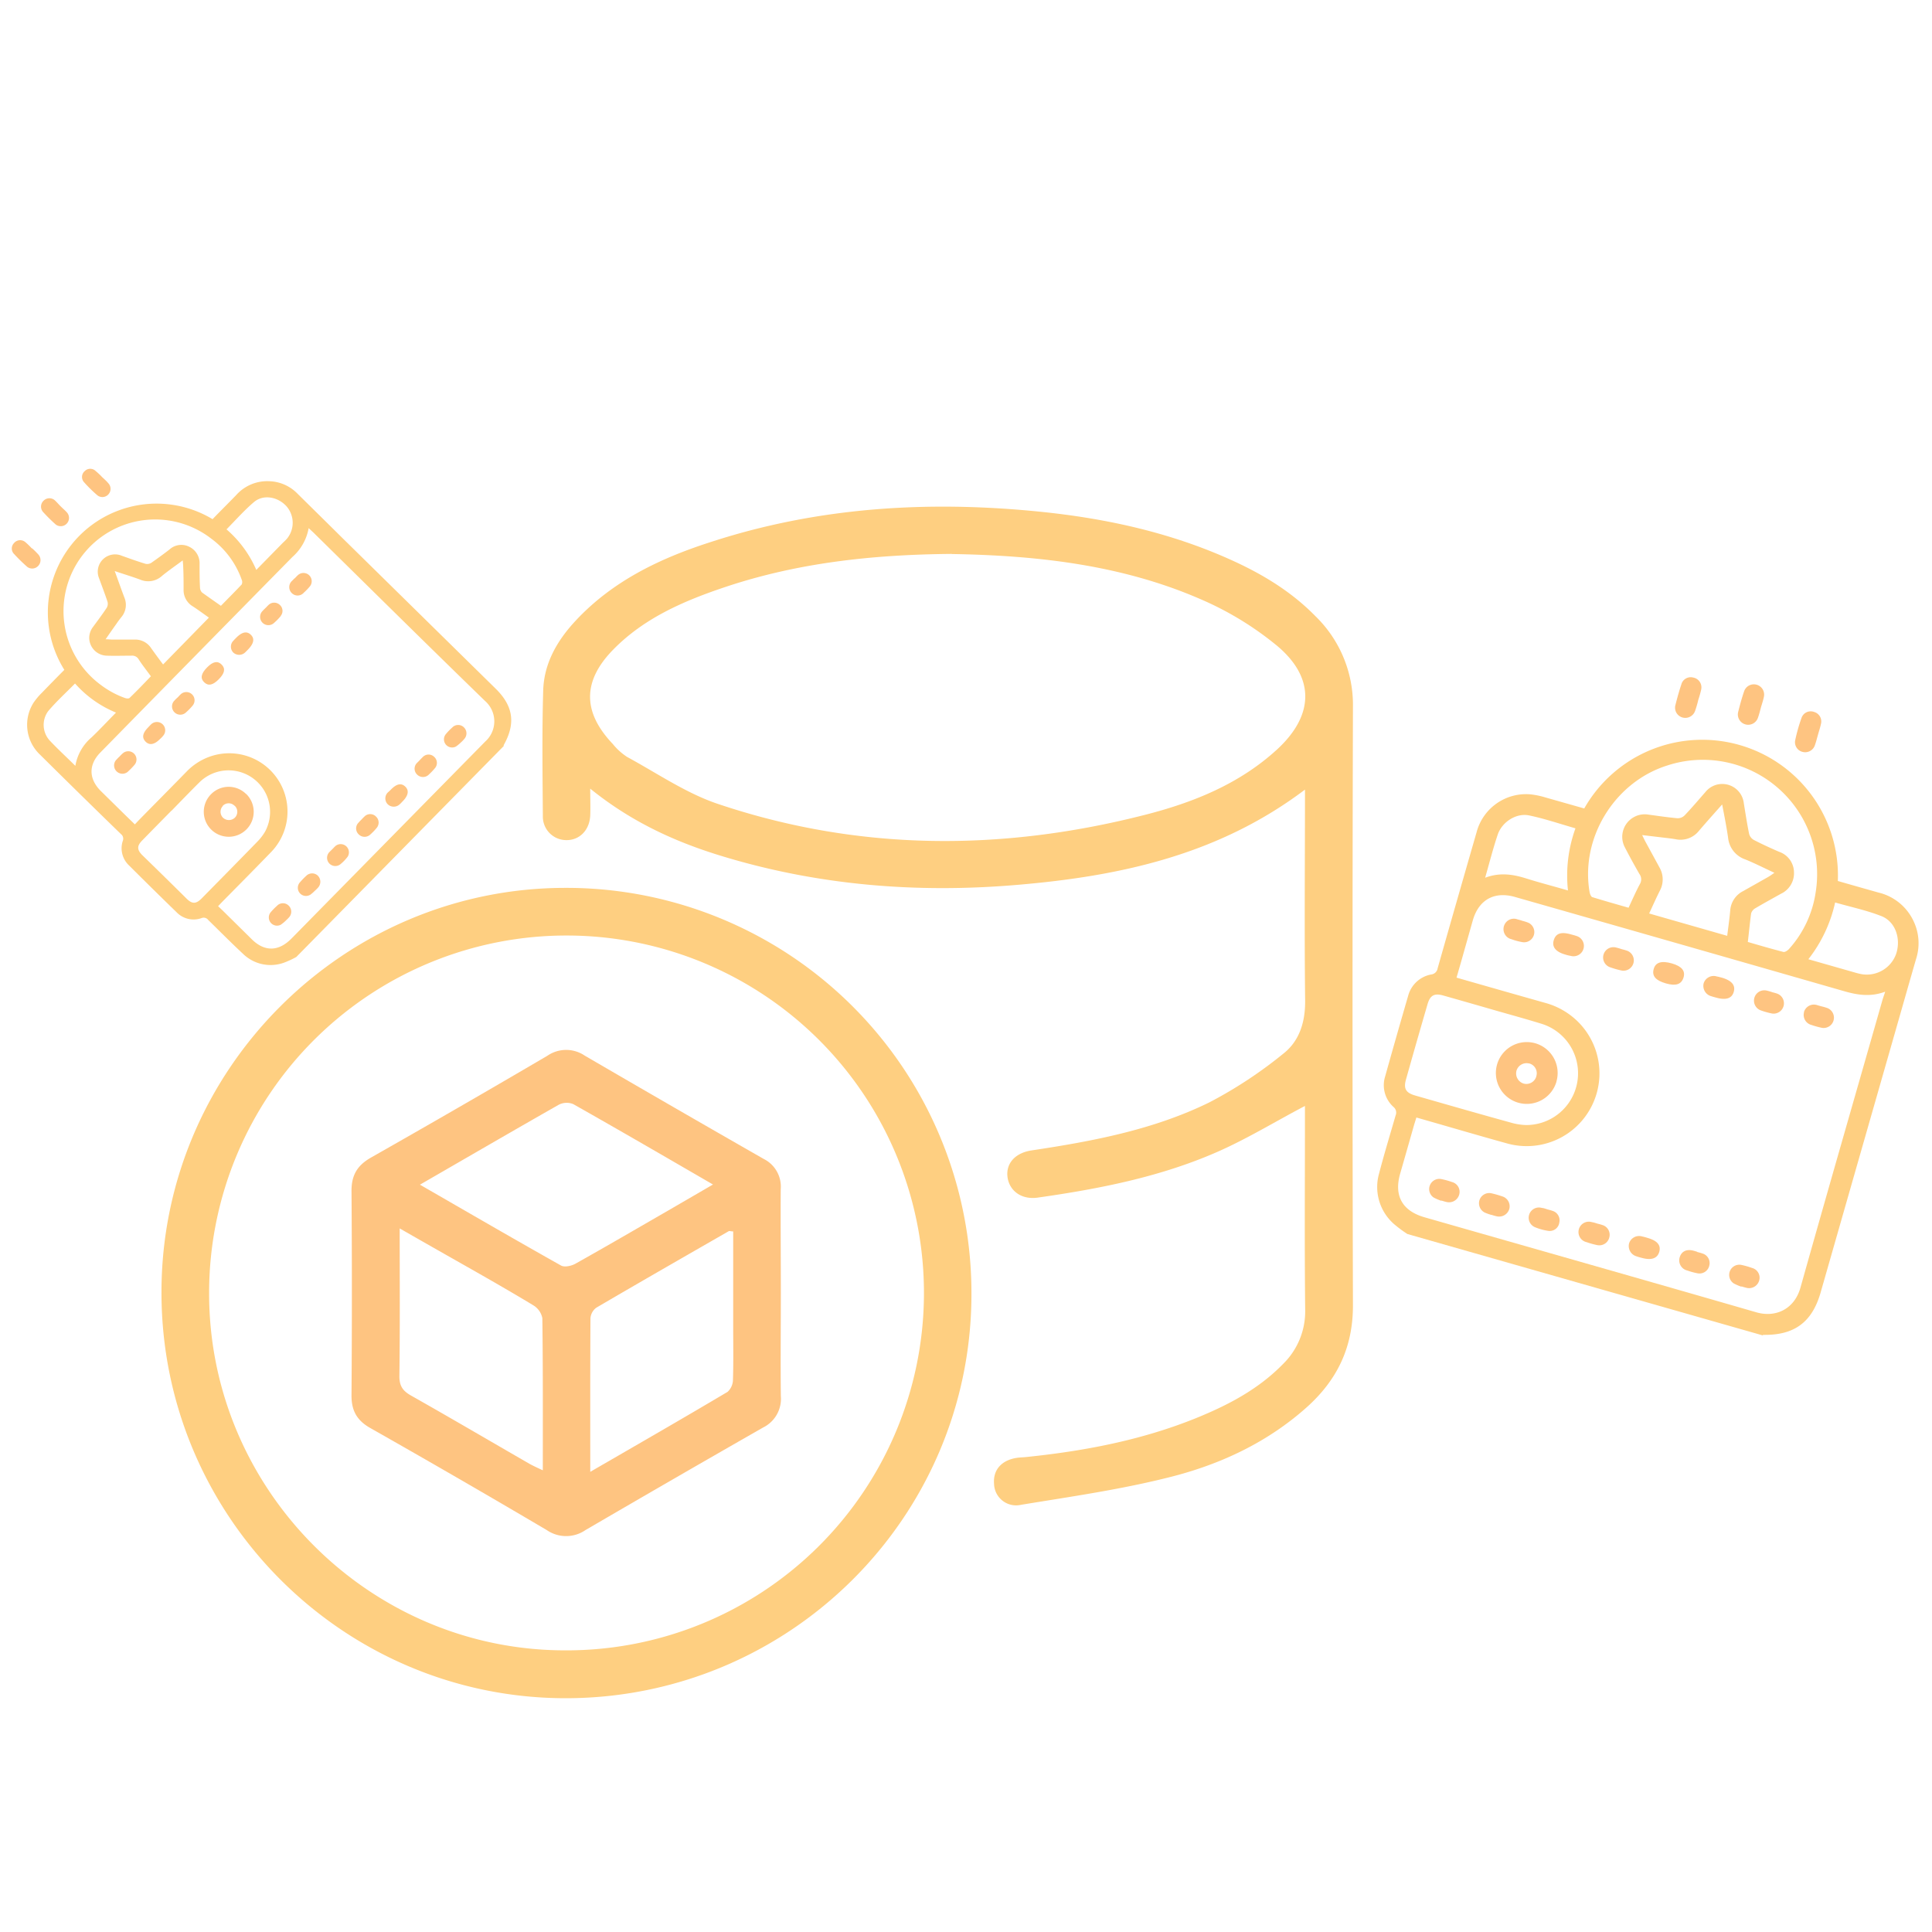 <svg id="Layer_1" data-name="Layer 1" xmlns="http://www.w3.org/2000/svg" viewBox="0 0 500 500"><defs><style>.cls-1{fill:#fecf81;}.cls-2{fill:#fec481;}</style></defs><path class="cls-1" d="M337.73,204.35C315.31,221.28,289.8,226.76,263.3,229c-26.21,2.24-52.05.12-77.28-7.69-11.83-3.67-22.91-8.82-33.27-17.21,0,2.78.09,4.89,0,7-.2,3.83-2.87,6.44-6.33,6.32a6.08,6.08,0,0,1-5.93-6.2s0-.1,0-.15c-.08-10.78-.23-21.58.09-32.36.2-7.08,3.65-13,8.43-18.11,9.48-10.16,21.58-16,34.49-20.18,27.9-9.18,56.53-10.93,85.58-8,17.2,1.74,33.92,5.4,49.75,12.59,8,3.63,15.42,8.13,21.62,14.47a32,32,0,0,1,9.69,23.54q-.21,77.44,0,154.88c0,10.92-4.16,19.33-12,26.34-10.09,9-22.11,14.65-35,17.94s-25.86,5.12-38.88,7.26a5.71,5.71,0,0,1-7-5.43c-.3-3.56,1.91-6.12,5.9-6.72.75-.12,1.53-.12,2.3-.2,15.11-1.55,29.95-4.36,44.1-10.09,8.27-3.36,16.07-7.44,22.42-13.93a19.06,19.06,0,0,0,5.8-14.16c-.18-16.44-.06-32.88-.06-49.32v-3.37c-7.62,4-14.93,8.49-22.7,11.9-14.78,6.48-30.54,9.56-46.45,11.82-4.25.61-7.45-1.79-7.85-5.5-.34-3.48,2.11-6.12,6.35-6.73,15.77-2.37,31.45-5.33,45.86-12.39a113.06,113.06,0,0,0,19.15-12.6c4.17-3.24,5.74-8.16,5.69-13.72C337.56,240.9,337.73,223,337.73,204.35Zm-91.41-61c-20.72.18-40,2.33-58.72,8.6-10.64,3.57-20.92,8-28.93,16.2s-7.85,16.21-.09,24.38a16.13,16.13,0,0,0,3.72,3.37c7.74,4.19,15.19,9.35,23.43,12.13,36.38,12.26,73.35,12.33,110.36,2.91,12.59-3.19,24.66-8,34.5-17.06,9.45-8.75,9.78-18.43,0-26.68a82,82,0,0,0-19.93-12.15C289.86,146,267.67,143.74,246.32,143.38Z"/><path class="cls-1" d="M41.79,334.41c0-57.65,47.15-104.72,104.72-104.63a104.85,104.85,0,0,1,104.9,104.81c0,.15,0,.31,0,.47-.1,57.77-47.27,104.56-105.3,104.44C88.53,439.31,41.74,392.23,41.79,334.41Zm12.33.35c0,50.75,41.47,92.28,92,92.35a92.5,92.5,0,1,0-92-93v.61Z"/><path class="cls-2" d="M202.08,334.71c0,8.86-.1,17.72,0,26.57a8.28,8.28,0,0,1-4.57,8.15q-23,13.14-46,26.56a8.84,8.84,0,0,1-10,0q-22.68-13.38-45.61-26.38c-3.59-2-5-4.63-4.93-8.69q.19-26.39,0-52.76c0-4.12,1.56-6.61,5.09-8.61q22.91-13,45.63-26.34a8.56,8.56,0,0,1,9.66,0q23.07,13.44,46.31,26.73a8,8,0,0,1,4.39,7.85C202,316.74,202.08,325.72,202.08,334.71ZM108.69,306.6c12.48,7.19,24.44,14.14,36.51,20.92.89.5,2.69.11,3.73-.48,8-4.48,16-9.15,24-13.76l11.59-6.73c-12.33-7.15-24.21-14.05-36.15-20.8a4.48,4.48,0,0,0-3.77.16c-11.81,6.72-23.56,13.55-35.93,20.69Zm-5.25,11.31c0,13.38.09,25.84-.08,38.29,0,2.61,1,3.84,3.07,5,10.28,5.81,20.46,11.79,30.68,17.68,1,.54,2,1,3.37,1.63,0-13.45.05-26.4-.12-39.36a5,5,0,0,0-2.38-3.36c-7-4.24-14.18-8.29-21.3-12.33C112.45,323.06,108.26,320.68,103.44,317.91Zm49.32,63c12.33-7.14,24-13.84,35.54-20.7a4.32,4.32,0,0,0,1.39-3.15c.15-4.62.06-9.25.06-13.87V318.69c-.62,0-.93-.16-1.12-.08-11.45,6.58-22.92,13.15-34.32,19.83a3.74,3.74,0,0,0-1.5,2.72C152.73,354.12,152.76,367.08,152.76,380.88Z"/><path class="cls-1" d="M364.23,319.36a32.92,32.92,0,0,1-3.49-2.6,12.74,12.74,0,0,1-3.83-13.08c1.3-5,2.83-10,4.27-15a1.88,1.88,0,0,0-.53-2.19,7.56,7.56,0,0,1-2.17-7.93q2.91-10.41,5.94-20.81a7.59,7.59,0,0,1,6.05-5.57,1.88,1.88,0,0,0,1.59-1.59q5-17.61,10.07-35.17A13.23,13.23,0,0,1,396,205.57a21.14,21.14,0,0,1,4,.82l10,2.84A35.12,35.12,0,0,1,475.63,228c3.49,1,7,2,10.55,3a13.44,13.44,0,0,1,9,7.29,13.26,13.26,0,0,1,.72,9.82c-1.83,6.31-3.62,12.64-5.42,18.92q-9.66,33.75-19.31,67.49c-2.2,7.66-6.78,11.05-14.76,10.94-.09,0-.18.08-.28.12Zm123.66-62.71c-3.88,1.43-7.28.84-10.73-.16q-42.56-12.23-85.1-24.36c-5.34-1.52-9.36.72-10.9,6.06l-3,10.62-1.21,4.2,1.81.52c7,2,14,4,21.09,6a19.19,19.19,0,0,1,7.56,4A18.83,18.83,0,0,1,390,295.91c-7.24-2-14.45-4.13-21.69-6.2l-1.75-.5L366,291q-1.81,6.38-3.64,12.74c-1.64,5.72.55,9.64,6.3,11.29,28.61,8.19,57.24,16.31,85.83,24.58,5,1.47,9.89-.76,11.47-6.38,7-24.92,14.18-49.76,21.28-74.64Zm-35.61-12.89c3.19.94,6.21,1.81,9.26,2.6.38.1,1-.31,1.38-.68a28,28,0,0,0,7-14.93,29.58,29.58,0,0,0-38.41-32.65c-13.63,4.28-22.5,18.66-20.14,32.69.08.5.36,1.28.72,1.39,3.09.95,6.22,1.84,9.38,2.74,1-2.14,1.89-4.18,2.93-6.12a2.36,2.36,0,0,0-.12-2.61c-1.3-2.27-2.58-4.58-3.78-6.92a5.82,5.82,0,0,1,2.46-7.86,5.73,5.73,0,0,1,3.64-.59c2.5.34,5,.71,7.51.94a2.52,2.52,0,0,0,1.84-.71c1.85-1.93,3.59-4,5.35-6a5.61,5.61,0,0,1,10,2.84c.43,2.63.83,5.28,1.37,7.91a2.56,2.56,0,0,0,1.19,1.56c2.14,1.11,4.35,2.12,6.56,3.08a5.67,5.67,0,0,1,3.86,5.25,5.86,5.86,0,0,1-3.38,5.62c-2.19,1.23-4.42,2.44-6.62,3.74a2.34,2.34,0,0,0-1.09,1.34c-.32,2.36-.54,4.76-.85,7.36Zm-65.76,17.6h0q-6.52-1.89-13-3.72c-2.34-.66-3.42-.05-4.09,2.3q-2.83,9.69-5.55,19.39c-.69,2.4-.07,3.49,2.38,4.19,8.24,2.36,16.46,4.73,24.71,7a15.69,15.69,0,0,0,4,.64A13.4,13.4,0,0,0,399.09,265C394.91,263.7,390.7,262.56,386.52,261.36ZM447,242.19c.28-2.28.59-4.41.78-6.55a6.09,6.09,0,0,1,3.3-5l6.45-3.64c.47-.27.94-.6,1.69-1.12-2.74-1.26-5.1-2.48-7.56-3.47a6.6,6.6,0,0,1-4.43-5.6c-.4-2.78-.94-5.54-1.54-8.62-2.15,2.42-4.1,4.6-6,6.82a6.09,6.09,0,0,1-6.06,2.18c-.88-.15-1.77-.26-2.64-.36l-6-.71c.43.87.66,1.38.95,1.89,1.17,2.17,2.37,4.33,3.54,6.5a6.17,6.17,0,0,1,.09,6c-.95,1.89-1.83,3.87-2.77,5.9ZM384.4,227.14c3.79-1.41,7.18-.87,10.61.21s7,2,10.78,3.1a35.89,35.89,0,0,1,1.94-16.08c-4.1-1.17-8-2.51-12-3.34-3.33-.69-7,1.69-8.11,4.94-1.2,3.55-2.13,7.22-3.26,11.17ZM468,248.25l11.88,3.39c.55.17,1.11.31,1.67.43a8.06,8.06,0,0,0,9.17-5.21c1.3-3.9-.17-8.33-3.79-9.76-3.83-1.51-7.91-2.36-12-3.54A36.49,36.49,0,0,1,468,248.25Z"/><path class="cls-2" d="M439.48,181.29a26.32,26.32,0,0,1-.8,2.71,2.68,2.68,0,0,1-3.31,1.67,2.63,2.63,0,0,1-1.76-3.25c.45-1.79.94-3.55,1.52-5.3a2.51,2.51,0,0,1,3.07-1.77,2.57,2.57,0,0,1,2.08,3v.05a27.82,27.82,0,0,1-.8,2.84Z"/><path class="cls-2" d="M470.5,190.12c-.27.94-.48,1.83-.8,2.72a2.64,2.64,0,0,1-3.11,1.77,2.57,2.57,0,0,1-2-3,45,45,0,0,1,1.67-5.9,2.51,2.51,0,0,1,3.25-1.45h0a2.55,2.55,0,0,1,1.75,3.1C471.06,188.31,470.75,189.21,470.5,190.12Z"/><path class="cls-2" d="M455.73,183.07c-.26,1-.47,1.85-.79,2.73a2.67,2.67,0,0,1-5.12-1.48c.46-1.83.95-3.66,1.57-5.45a2.66,2.66,0,0,1,5.1,1.48C456.3,181.27,456,182.17,455.73,183.07Z"/><path class="cls-2" d="M386,314.43a13.79,13.79,0,0,1-1.77-.63,2.7,2.7,0,0,1-1.34-3.22,2.66,2.66,0,0,1,3.12-1.75,25.76,25.76,0,0,1,2.73.78,2.68,2.68,0,0,1,1.89,3.17,2.74,2.74,0,0,1-3.27,2,10.72,10.72,0,0,1-1.37-.39Z"/><path class="cls-2" d="M426.42,320.38c2.49.71,3.47,1.89,3,3.58s-2,2.29-4.55,1.57a12.77,12.77,0,0,1-1.36-.4,2.77,2.77,0,0,1-1.9-3.36A2.72,2.72,0,0,1,425,320C425.51,320.1,426,320.25,426.42,320.38Z"/><path class="cls-2" d="M419.75,245.66a12.78,12.78,0,0,1,1.36.39,2.67,2.67,0,0,1-1.44,5.12,21.37,21.37,0,0,1-2.84-.8,2.67,2.67,0,0,1,1.45-5.14h0A14.6,14.6,0,0,1,419.75,245.66Z"/><path class="cls-2" d="M458.57,256.77a12.42,12.42,0,0,1,1.36.38,2.67,2.67,0,0,1-1.42,5.13,21,21,0,0,1-2.84-.8,2.68,2.68,0,0,1,1.59-5.11c.45.1.94.26,1.36.39Z"/><path class="cls-2" d="M393.76,238.25a13.1,13.1,0,0,1,1.51.45,2.65,2.65,0,0,1-1.37,5.11,17.21,17.21,0,0,1-2.73-.74,2.68,2.68,0,0,1-2-3.21c0-.06,0-.12.05-.18a2.67,2.67,0,0,1,3.52-1.74c.36.08.71.2,1.06.29Z"/><path class="cls-2" d="M432.68,249.33c2.58.75,3.56,1.95,3,3.7s-2,2.21-4.59,1.46-3.6-1.89-3.13-3.66S429.94,248.56,432.68,249.33Z"/><path class="cls-2" d="M471.43,260.45a13.66,13.66,0,0,1,1.51.44,2.67,2.67,0,0,1-1.39,5.12,21.32,21.32,0,0,1-2.74-.75,2.68,2.68,0,0,1-1.94-3.25l0-.12a2.69,2.69,0,0,1,3.52-1.73l1.06.3Z"/><path class="cls-2" d="M373,310.76a12.18,12.18,0,0,1-2-.86,2.64,2.64,0,0,1,1.89-4.78,19.18,19.18,0,0,1,2.88.79,2.61,2.61,0,0,1,1.89,3.17,2.72,2.72,0,0,1-3.27,2c-.46-.09-.95-.26-1.36-.38Z"/><path class="cls-2" d="M413.3,316.64c.46.13.95.23,1.37.39a2.62,2.62,0,0,1,1.82,3.2,2.66,2.66,0,0,1-3.15,2,20,20,0,0,1-2.72-.76,2.68,2.68,0,1,1,1.39-5.17l.08,0A11.32,11.32,0,0,1,413.3,316.64Z"/><path class="cls-2" d="M450.68,333a12.8,12.8,0,0,1-2-.86,2.64,2.64,0,0,1,1.89-4.8,20,20,0,0,1,2.84.8,2.6,2.6,0,0,1,1.89,3.16,2.71,2.71,0,0,1-3.26,2c-.46-.11-.92-.24-1.36-.39Z"/><path class="cls-2" d="M405.13,247.05c-2.53-.72-3.57-2-3-3.79s2-2.14,4.48-1.43c.45.13.94.24,1.35.39a2.68,2.68,0,1,1-1.46,5.16A9.61,9.61,0,0,1,405.13,247.05Z"/><path class="cls-2" d="M445.56,253c2.59.75,3.62,1.95,3.14,3.67s-2,2.24-4.58,1.51c-.4-.11-.81-.21-1.21-.35a2.77,2.77,0,0,1-2-3.37l0,0a2.72,2.72,0,0,1,3.41-1.75C444.76,252.78,445.15,252.91,445.56,253Z"/><path class="cls-2" d="M400.5,313a12.59,12.59,0,0,1,1.35.39,2.55,2.55,0,0,1,1.7,3,2.5,2.5,0,0,1-2.82,2.16h0a14.4,14.4,0,0,1-3.47-.95,2.65,2.65,0,0,1,1.73-5C399.5,312.65,400,312.82,400.5,313Z"/><path class="cls-2" d="M439.2,324c.46.13.95.24,1.37.4a2.58,2.58,0,0,1,1.79,3.16l0,0a2.6,2.6,0,0,1-3.13,1.95,17.93,17.93,0,0,1-2.58-.71,2.69,2.69,0,0,1-2-3.21,1.21,1.21,0,0,1,.05-.18c.44-1.54,1.75-2.19,3.49-1.75.35.08.7.2,1.05.3Z"/><path class="cls-2" d="M402.79,280a8,8,0,1,1-5.45-10h0a8,8,0,0,1,5.47,9.88Zm-5.17-1.55a2.63,2.63,0,0,0-1.84-3.23l-.1,0a2.72,2.72,0,0,0-3.22,1.89,2.76,2.76,0,0,0,1.89,3.33,2.68,2.68,0,0,0,3.26-1.92v-.05Z"/><path class="cls-1" d="M76.67,247.68a24.56,24.56,0,0,1-3.17,1.46,10.23,10.23,0,0,1-10.62-2.3c-3.05-2.85-6-5.82-9-8.76a1.46,1.46,0,0,0-1.74-.47,6.1,6.1,0,0,1-6.42-1.5q-6.18-6-12.33-12.14a6.08,6.08,0,0,1-1.6-6.38,1.5,1.5,0,0,0-.5-1.74q-10.5-10.2-20.93-20.54a10.63,10.63,0,0,1-1.63-13.52,16.82,16.82,0,0,1,2.11-2.5c1.93-2,3.89-4,5.81-5.93a28.13,28.13,0,0,1,38.36-39c2-2.08,4.12-4.16,6.16-6.28a10.76,10.76,0,0,1,8.59-3.54A10.64,10.64,0,0,1,77,127.77c3.74,3.7,7.5,7.38,11.21,11.07l40.1,39.42c4.55,4.48,5.18,9,2.05,14.57a1,1,0,0,0,0,.25Zm3.21-111a13,13,0,0,1-4.22,7.48Q50.78,169.44,26,194.72c-3.12,3.16-3.07,6.85.1,10l6.3,6.2,2.5,2.43,1-1.06c4.11-4.19,8.23-8.34,12.33-12.54A15.61,15.61,0,0,1,54,195.92a15.08,15.08,0,0,1,16.1,24.66c-4.19,4.33-8.43,8.6-12.66,12.89l-1,1.05,1.12,1.06L65.08,243c3.36,3.37,7,3.3,10.36-.11q25.07-25.5,50.16-51a7,7,0,0,0,.5-9.92,6.67,6.67,0,0,0-.6-.59c-14.87-14.44-29.59-29-44.37-43.54Zm-22.7,20.09c1.86-1.89,3.65-3.68,5.37-5.51a1.49,1.49,0,0,0,0-1.24,22.48,22.48,0,0,0-7.85-10.6,23.72,23.72,0,1,0-28.62,37.83,23.48,23.48,0,0,0,6.2,3.37c.38.14,1,.24,1.26,0,1.87-1.8,3.66-3.67,5.51-5.6-1.12-1.54-2.24-2.93-3.18-4.41a1.94,1.94,0,0,0-1.89-.92c-2.09,0-4.2.07-6.31,0A4.66,4.66,0,0,1,23.09,165a4.73,4.73,0,0,1,1-2.77c1.19-1.62,2.41-3.24,3.52-4.92a2.05,2.05,0,0,0,.22-1.57c-.66-2-1.43-4-2.18-6.05a4.48,4.48,0,0,1,5.88-5.86c2,.71,4,1.44,6.08,2.07a2,2,0,0,0,1.56-.25c1.59-1.12,3.15-2.24,4.68-3.43a4.54,4.54,0,0,1,5.16-.7A4.72,4.72,0,0,1,51.65,146c0,2,0,4,.11,6.07a1.89,1.89,0,0,0,.53,1.27C53.91,154.5,55.47,155.59,57.18,156.79Zm-12.78,53h0q-3.82,3.87-7.61,7.75c-1.36,1.39-1.35,2.38,0,3.76q5.79,5.63,11.52,11.31c1.43,1.4,2.43,1.38,3.87-.07,4.81-4.89,9.63-9.77,14.41-14.69a13.13,13.13,0,0,0,2-2.59,10.74,10.74,0,0,0-16.82-12.93C49.25,204.79,46.84,207.32,44.4,209.81Zm9.66-49.93c-1.5-1.06-2.88-2.09-4.3-3a4.88,4.88,0,0,1-2.25-4.25c0-2,0-4-.1-5.93,0-.44-.06-.88-.12-1.63-1.95,1.45-3.71,2.65-5.35,4a5.28,5.28,0,0,1-5.6,1c-2.11-.79-4.27-1.43-6.65-2.24.89,2.43,1.66,4.64,2.49,6.83a4.89,4.89,0,0,1-.77,5.09c-.45.56-.87,1.12-1.28,1.73-.89,1.24-1.76,2.5-2.8,4,.77,0,1.21.08,1.66.08h5.87a4.92,4.92,0,0,1,4.27,2.24c1,1.41,2,2.77,3.08,4.2ZM19.5,198.2a12.4,12.4,0,0,1,4.21-7.38c2.1-2,4.12-4.18,6.31-6.4a28.74,28.74,0,0,1-10.6-7.53c-2.4,2.43-4.83,4.65-6.94,7.14a6,6,0,0,0,.37,7.6C14.93,193.84,17.16,195.89,19.5,198.2Zm46.83-50.71,6.93-7.07a12.91,12.91,0,0,0,1-1,6.47,6.47,0,0,0-.16-8.44c-2.24-2.43-5.93-3.09-8.34-1.07S61,134.58,58.62,137A29,29,0,0,1,66.33,147.49Z"/><path class="cls-2" d="M8.31,141.9a22.36,22.36,0,0,1,1.62,1.61,2.17,2.17,0,0,1-.1,3,2.11,2.11,0,0,1-3,0c-1.12-1-2.14-2-3.15-3.1a2,2,0,0,1-.07-2.84,2.06,2.06,0,0,1,2.9-.31l0,0a18,18,0,0,1,1.72,1.66Z"/><path class="cls-2" d="M26.41,123.45c.55.53,1.12,1,1.61,1.6a2.11,2.11,0,0,1,.06,2.86,2.08,2.08,0,0,1-2.86.29,35.73,35.73,0,0,1-3.51-3.45,2,2,0,0,1,.22-2.83h0a2,2,0,0,1,2.85,0A16.7,16.7,0,0,1,26.41,123.45Z"/><path class="cls-2" d="M15.8,131.14c.54.53,1.12,1,1.62,1.6a2.14,2.14,0,0,1-3,3,44.24,44.24,0,0,1-3.23-3.19,2.1,2.1,0,0,1,.12-3,2.12,2.12,0,0,1,2.88-.07C14.75,130,15.26,130.61,15.8,131.14Z"/><path class="cls-2" d="M81.52,230.49a10.66,10.66,0,0,1-1.12,1,2.11,2.11,0,0,1-2.77-3.15c.5-.57,1-1.11,1.58-1.63a2.15,2.15,0,0,1,3-.13,2.24,2.24,0,0,1,.16,3.07c-.25.28-.52.55-.8.81Z"/><path class="cls-2" d="M101.19,204.32c1.45-1.48,2.65-1.73,3.68-.76s.84,2.29-.64,3.8c-.27.27-.51.56-.8.8a2.24,2.24,0,0,1-3.07,0,2.16,2.16,0,0,1,0-3.06h0C100.65,204.85,100.93,204.59,101.19,204.32Z"/><path class="cls-2" d="M46.07,180.41a8.65,8.65,0,0,1,.79-.81,2.13,2.13,0,0,1,3,3,15.08,15.08,0,0,1-1.67,1.72,2.14,2.14,0,0,1-3.06-3A10.81,10.81,0,0,1,46.07,180.41Z"/><path class="cls-2" d="M68.73,157.34c.27-.27.52-.56.8-.81a2.1,2.1,0,0,1,2.86,0,2.06,2.06,0,0,1,.24,2.89l0,.05a15,15,0,0,1-1.67,1.71,2.14,2.14,0,0,1-3-3.07c.24-.28.52-.53.79-.8Z"/><path class="cls-2" d="M30.89,195.84a10.57,10.57,0,0,1,.89-.88,2.13,2.13,0,0,1,3.08,2.92,17.38,17.38,0,0,1-1.57,1.64,2.15,2.15,0,1,1-3.22-2.86l.19-.19c.2-.22.4-.43.62-.63Z"/><path class="cls-2" d="M53.6,172.72c1.51-1.54,2.74-1.77,3.77-.72s.78,2.24-.74,3.78-2.7,1.82-3.77.81S52,174.34,53.6,172.72Z"/><path class="cls-2" d="M76.24,149.71c.31-.31.58-.63.9-.9a2.13,2.13,0,0,1,3.06,2.94,15.11,15.11,0,0,1-1.57,1.63,2.12,2.12,0,0,1-3,.22l-.14-.13a2.17,2.17,0,0,1,0-3.06l.1-.09.61-.63Z"/><path class="cls-2" d="M74,238.22a9.84,9.84,0,0,1-1.37,1.12A2.12,2.12,0,0,1,70,236.16a16,16,0,0,1,1.67-1.72,2.1,2.1,0,0,1,3-.1,2.17,2.17,0,0,1,.14,3.06,10.06,10.06,0,0,1-.8.8Z"/><path class="cls-2" d="M93.54,212.11c.26-.27.52-.56.8-.81a2.08,2.08,0,0,1,2.94,0,2.13,2.13,0,0,1,.17,3,14.21,14.21,0,0,1-1.57,1.63,2.14,2.14,0,0,1-3,.05l-.05-.05a2.1,2.1,0,0,1-.07-3l.07-.07A10.09,10.09,0,0,1,93.54,212.11Z"/><path class="cls-2" d="M119.34,192.08A9.84,9.84,0,0,1,118,193.2a2.11,2.11,0,0,1-2.65-3.17,15,15,0,0,1,1.66-1.72,2.11,2.11,0,0,1,3-.12,2.16,2.16,0,0,1,.15,3.05h0a10,10,0,0,1-.78.82Z"/><path class="cls-2" d="M41.44,191.23c-1.47,1.5-2.77,1.73-3.78.69s-.74-2.24.71-3.7c.27-.28.51-.56.79-.81a2.15,2.15,0,0,1,3.07,3C42,190.7,41.71,191,41.44,191.23Z"/><path class="cls-2" d="M61.12,165.06c1.52-1.53,2.76-1.79,3.79-.79s.8,2.24-.69,3.8c-.24.23-.46.48-.71.71a2.24,2.24,0,0,1-3.16.07,2.17,2.17,0,0,1,.08-3.06C60.64,165.53,60.9,165.3,61.12,165.06Z"/><path class="cls-2" d="M86.05,219.72c.27-.27.52-.56.81-.81A2.13,2.13,0,0,1,90,221.68a11.21,11.21,0,0,1-2,2.06,2.13,2.13,0,0,1-2.85-3.12C85.45,220.3,85.76,220,86.05,219.72Z"/><path class="cls-2" d="M108.66,196.68c.27-.26.52-.54.8-.8a2.06,2.06,0,0,1,2.91,0l0,0a2.09,2.09,0,0,1,.18,2.94h0a15.49,15.49,0,0,1-1.48,1.55,2.14,2.14,0,0,1-3,.2l-.12-.11a2.1,2.1,0,0,1-.05-3l.15-.14.62-.63Z"/><path class="cls-2" d="M63.72,205.48a6.46,6.46,0,1,1-9.18.14l.11-.11a6.39,6.39,0,0,1,9-.06Zm-3.08,3a2.11,2.11,0,0,0-3,.08l0,.06a2.18,2.18,0,0,0,.07,3,2.24,2.24,0,0,0,3.07,0,2.16,2.16,0,0,0,0-3.05Z"/></svg>